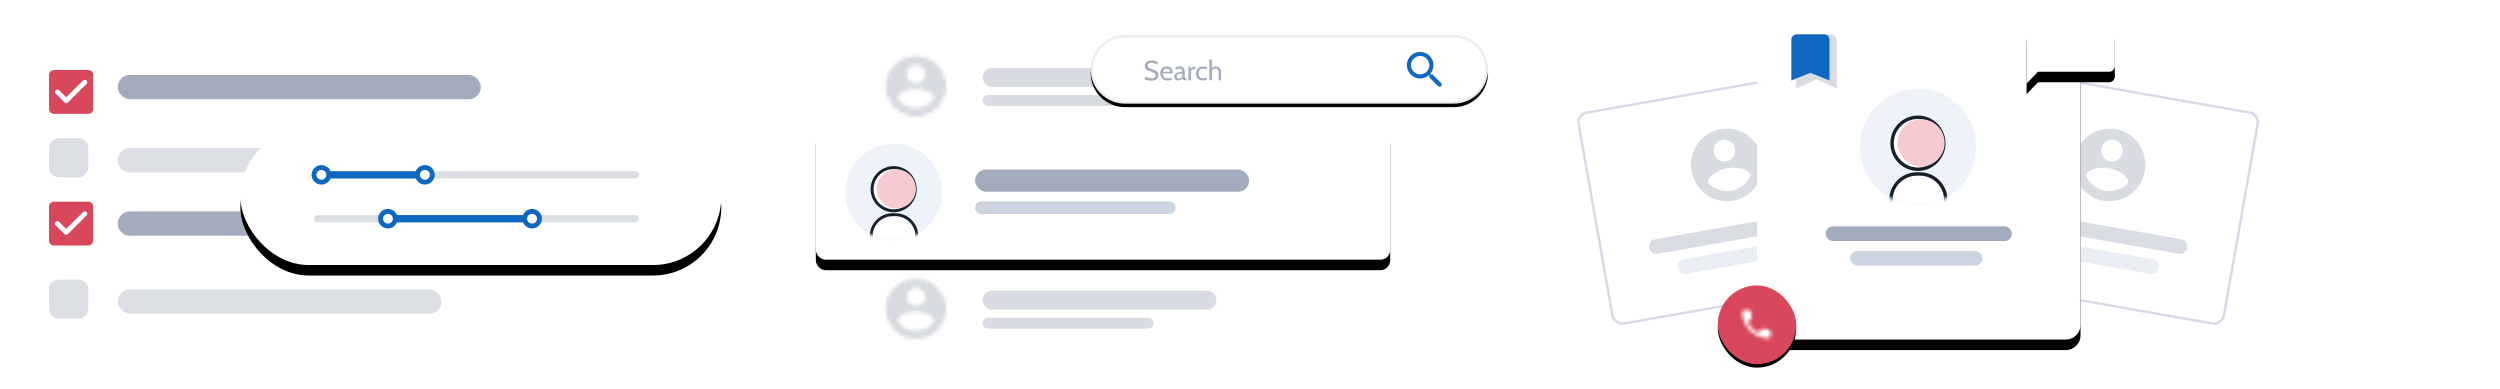 <svg xmlns="http://www.w3.org/2000/svg" xmlns:xlink="http://www.w3.org/1999/xlink" width="714" height="111" viewBox="0 0 714 111">
  <defs>
    <path id="how_it_works-a" d="M11.212,0 L1.401,0 C0.631,0 0,0.626 0,1.392 L0,11.137 C0,11.903 0.631,12.529 1.401,12.529 L11.212,12.529 C11.982,12.529 12.613,11.903 12.613,11.137 L12.613,1.392 C12.613,0.626 11.982,0 11.212,0 Z M5.403,9.251 C5.129,9.522 4.688,9.522 4.415,9.251 L1.899,6.752 C1.768,6.622 1.694,6.445 1.694,6.261 C1.694,6.077 1.768,5.901 1.899,5.77 C2.172,5.499 2.614,5.499 2.887,5.77 L4.905,7.775 L9.726,2.986 C9.999,2.715 10.441,2.715 10.714,2.986 C10.987,3.258 10.987,3.696 10.714,3.968 L5.403,9.251 Z"/>
    <path id="how_it_works-b" d="M11.212,0 L1.401,0 C0.631,0 0,0.626 0,1.392 L0,11.137 C0,11.903 0.631,12.529 1.401,12.529 L11.212,12.529 C11.982,12.529 12.613,11.903 12.613,11.137 L12.613,1.392 C12.613,0.626 11.982,0 11.212,0 Z M5.403,9.251 C5.129,9.522 4.688,9.522 4.415,9.251 L1.899,6.752 C1.768,6.622 1.694,6.445 1.694,6.261 C1.694,6.077 1.768,5.901 1.899,5.77 C2.172,5.499 2.614,5.499 2.887,5.77 L4.905,7.775 L9.726,2.986 C9.999,2.715 10.441,2.715 10.714,2.986 C10.987,3.258 10.987,3.696 10.714,3.968 L5.403,9.251 Z"/>
    <rect id="how_it_works-d" width="137.343" height="38.98" x="0" y="0" rx="19.49"/>
    <filter id="how_it_works-c" width="124%" height="184.7%" x="-12%" y="-34.6%" filterUnits="objectBoundingBox">
      <feOffset dy="3" in="SourceAlpha" result="shadowOffsetOuter1"/>
      <feGaussianBlur in="shadowOffsetOuter1" result="shadowBlurOuter1" stdDeviation="5"/>
      <feColorMatrix in="shadowBlurOuter1" values="0 0 0 0 0.204   0 0 0 0 0.286   0 0 0 0 0.369  0 0 0 0.271 0"/>
    </filter>
    <path id="how_it_works-e" d="M10.376,1.729 C5.603,1.729 1.729,5.603 1.729,10.376 C1.729,15.15 5.603,19.024 10.376,19.024 C15.15,19.024 19.024,15.15 19.024,10.376 C19.024,5.603 15.15,1.729 10.376,1.729 Z M10.376,4.324 C11.812,4.324 12.971,5.482 12.971,6.918 C12.971,8.353 11.812,9.512 10.376,9.512 C8.941,9.512 7.782,8.353 7.782,6.918 C7.782,5.482 8.941,4.324 10.376,4.324 Z M10.376,16.602 C8.215,16.602 6.304,15.496 5.188,13.818 C5.214,12.097 8.647,11.155 10.376,11.155 C12.097,11.155 15.539,12.097 15.565,13.818 C14.449,15.496 12.538,16.602 10.376,16.602 Z"/>
    <path id="how_it_works-g" d="M10.376,1.729 C5.603,1.729 1.729,5.603 1.729,10.376 C1.729,15.15 5.603,19.024 10.376,19.024 C15.15,19.024 19.024,15.15 19.024,10.376 C19.024,5.603 15.15,1.729 10.376,1.729 Z M10.376,4.324 C11.812,4.324 12.971,5.482 12.971,6.918 C12.971,8.353 11.812,9.512 10.376,9.512 C8.941,9.512 7.782,8.353 7.782,6.918 C7.782,5.482 8.941,4.324 10.376,4.324 Z M10.376,16.602 C8.215,16.602 6.304,15.496 5.188,13.818 C5.214,12.097 8.647,11.155 10.376,11.155 C12.097,11.155 15.539,12.097 15.565,13.818 C14.449,15.496 12.538,16.602 10.376,16.602 Z"/>
    <rect id="how_it_works-j" width="164.044" height="38.711" x="0" y="0" rx="2.8"/>
    <filter id="how_it_works-i" width="120.1%" height="185.2%" x="-10.1%" y="-34.9%" filterUnits="objectBoundingBox">
      <feOffset dy="3" in="SourceAlpha" result="shadowOffsetOuter1"/>
      <feGaussianBlur in="shadowOffsetOuter1" result="shadowBlurOuter1" stdDeviation="5"/>
      <feColorMatrix in="shadowBlurOuter1" values="0 0 0 0 0.204   0 0 0 0 0.286   0 0 0 0 0.369  0 0 0 0.271 0"/>
    </filter>
    <ellipse id="how_it_works-k" cx="13.833" cy="13.819" rx="13.833" ry="13.819"/>
    <path id="how_it_works-m" d="M6.427,12.32 C3.026,12.32 0.268,9.562 0.268,6.16 C0.268,2.758 3.026,0 6.427,0 C9.828,0 12.586,2.758 12.586,6.16 C12.586,9.562 9.828,12.32 6.427,12.32 Z M6.16,13.44 L6.899,13.44 C10.301,13.44 13.059,16.198 13.059,19.6 C13.059,23.002 10.301,25.76 6.899,25.76 L6.16,25.76 C2.758,25.76 4.16642903e-16,23.002 0,19.6 C-4.16642903e-16,16.198 2.758,13.44 6.16,13.44 Z"/>
    <path id="how_it_works-o" d="M9.8,0 L103.718,3.55271368e-15 C109.131,2.55847366e-15 113.518,4.388 113.518,9.8 L113.518,9.8 C113.518,15.212 109.131,19.6 103.718,19.6 L9.8,19.6 C4.388,19.6 6.62826676e-16,15.212 0,9.8 L0,9.8 C-6.62826676e-16,4.388 4.388,9.94240014e-16 9.8,0 Z"/>
    <filter id="how_it_works-n" width="111.5%" height="166.3%" x="-5.7%" y="-28.1%" filterUnits="objectBoundingBox">
      <feOffset dy="1" in="SourceAlpha" result="shadowOffsetOuter1"/>
      <feGaussianBlur in="shadowOffsetOuter1" result="shadowBlurOuter1" stdDeviation="2"/>
      <feComposite in="shadowBlurOuter1" in2="SourceAlpha" operator="out" result="shadowBlurOuter1"/>
      <feColorMatrix in="shadowBlurOuter1" values="0 0 0 0 0.204   0 0 0 0 0.286   0 0 0 0 0.369  0 0 0 0.12 0"/>
    </filter>
    <path id="how_it_works-p" d="M7.928,7.042 L7.467,7.042 L7.303,6.884 C8.004,6.068 8.366,4.953 8.167,3.769 C7.893,2.148 6.538,0.853 4.903,0.654 C2.433,0.351 0.354,2.428 0.658,4.895 C0.856,6.528 2.153,7.882 3.776,8.156 C4.961,8.354 6.077,7.993 6.894,7.293 L7.052,7.456 L7.052,7.917 L9.534,10.396 C9.773,10.635 10.164,10.635 10.404,10.396 C10.643,10.157 10.643,9.766 10.404,9.527 L7.928,7.042 Z M4.424,7.042 C2.97,7.042 1.797,5.869 1.797,4.417 C1.797,2.964 2.97,1.792 4.424,1.792 C5.878,1.792 7.052,2.964 7.052,4.417 C7.052,5.869 5.878,7.042 4.424,7.042 Z"/>
    <path id="how_it_works-q" d="M10.606,0.376 C4.95,0.376 0.36,5.027 0.36,10.758 C0.36,16.489 4.95,21.14 10.606,21.14 C16.261,21.14 20.852,16.489 20.852,10.758 C20.852,5.027 16.261,0.376 10.606,0.376 Z M10.606,3.49 C12.307,3.49 13.679,4.882 13.679,6.605 C13.679,8.329 12.307,9.72 10.606,9.72 C8.905,9.72 7.532,8.329 7.532,6.605 C7.532,4.882 8.905,3.49 10.606,3.49 Z M10.606,18.233 C8.044,18.233 5.78,16.904 4.458,14.89 C4.489,12.824 8.557,11.692 10.606,11.692 C12.645,11.692 16.722,12.824 16.753,14.89 C15.432,16.904 13.167,18.233 10.606,18.233 Z"/>
    <path id="how_it_works-r" d="M10.606,0.376 C4.95,0.376 0.36,5.027 0.36,10.758 C0.36,16.489 4.95,21.14 10.606,21.14 C16.261,21.14 20.852,16.489 20.852,10.758 C20.852,5.027 16.261,0.376 10.606,0.376 Z M10.606,3.49 C12.307,3.49 13.679,4.882 13.679,6.605 C13.679,8.329 12.307,9.72 10.606,9.72 C8.905,9.72 7.532,8.329 7.532,6.605 C7.532,4.882 8.905,3.49 10.606,3.49 Z M10.606,18.233 C8.044,18.233 5.78,16.904 4.458,14.89 C4.489,12.824 8.557,11.692 10.606,11.692 C12.645,11.692 16.722,12.824 16.753,14.89 C15.432,16.904 13.167,18.233 10.606,18.233 Z"/>
    <rect id="how_it_works-t" width="92.4" height="82.942" x="0" y="0" rx="4.2"/>
    <filter id="how_it_works-s" width="135.7%" height="139.8%" x="-17.9%" y="-16.3%" filterUnits="objectBoundingBox">
      <feOffset dy="3" in="SourceAlpha" result="shadowOffsetOuter1"/>
      <feGaussianBlur in="shadowOffsetOuter1" result="shadowBlurOuter1" stdDeviation="5"/>
      <feColorMatrix in="shadowBlurOuter1" values="0 0 0 0 0.204   0 0 0 0 0.286   0 0 0 0 0.369  0 0 0 0.271 0"/>
    </filter>
    <ellipse id="how_it_works-u" cx="16.582" cy="16.651" rx="16.582" ry="16.651"/>
    <path id="how_it_works-w" d="M7.704,14.846 C3.627,14.846 0.322,11.522 0.322,7.423 C0.322,3.323 3.627,0 7.704,0 C11.782,0 15.087,3.323 15.087,7.423 C15.087,11.522 11.782,14.846 7.704,14.846 Z M7.423,16.195 L8.232,16.195 C12.331,16.195 15.655,19.518 15.655,23.618 C15.655,27.717 12.331,31.04 8.232,31.04 L7.423,31.04 C3.323,31.04 5.02041759e-16,27.717 0,23.618 C-5.02041759e-16,19.518 3.323,16.195 7.423,16.195 Z"/>
    <path id="how_it_works-x" d="M9.927,0 L1.655,0 C0.745,0 0,0.773 0,1.718 L0,15.464 L5.791,12.886 L11.582,15.464 L11.582,1.718 C11.582,0.773 10.837,0 9.927,0 Z"/>
    <path id="how_it_works-y" d="M9.333,0 L1.556,0 C0.7,0 0,0.659 0,1.464 L0,13.179 L5.444,10.983 L10.889,13.179 L10.889,1.464 C10.889,0.659 10.189,0 9.333,0 Z"/>
    <rect id="how_it_works-A" width="22.4" height="22.493" x="0" y="0" rx="11.2"/>
    <filter id="how_it_works-z" width="198.2%" height="197.8%" x="-49.1%" y="-44.5%" filterUnits="objectBoundingBox">
      <feOffset dy="1" in="SourceAlpha" result="shadowOffsetOuter1"/>
      <feGaussianBlur in="shadowOffsetOuter1" result="shadowBlurOuter1" stdDeviation="3.5"/>
      <feColorMatrix in="shadowBlurOuter1" values="0 0 0 0 0.204   0 0 0 0 0.286   0 0 0 0 0.369  0 0 0 0.305 0"/>
    </filter>
    <path id="how_it_works-B" d="M8.706,6.916 L7.556,6.784 C7.28,6.753 7.008,6.848 6.813,7.042 L5.98,7.876 C4.698,7.224 3.647,6.177 2.995,4.891 L3.833,4.053 C4.027,3.858 4.123,3.586 4.091,3.31 L3.96,2.169 C3.905,1.711 3.52,1.367 3.058,1.367 L2.275,1.367 C1.763,1.367 1.337,1.793 1.369,2.305 C1.609,6.173 4.702,9.262 8.566,9.502 C9.078,9.534 9.504,9.108 9.504,8.596 L9.504,7.812 C9.508,7.355 9.164,6.97 8.706,6.916 Z"/>
    <path id="how_it_works-E" d="M23.574,0 L1.626,0 C0.732,0 0.008,0.759 0.008,1.687 L0,16.87 L3.252,13.496 L23.574,13.496 C24.468,13.496 25.2,12.737 25.2,11.809 L25.2,1.687 C25.2,0.759 24.468,0 23.574,0 Z"/>
    <filter id="how_it_works-D" width="195.2%" height="233.5%" x="-47.6%" y="-53.4%" filterUnits="objectBoundingBox">
      <feMorphology in="SourceAlpha" radius=".5" result="shadowSpreadOuter1"/>
      <feOffset dy="3" in="shadowSpreadOuter1" result="shadowOffsetOuter1"/>
      <feGaussianBlur in="shadowOffsetOuter1" result="shadowBlurOuter1" stdDeviation="4"/>
      <feColorMatrix in="shadowBlurOuter1" values="0 0 0 0 0.149   0 0 0 0 0.188   0 0 0 0 0.549  0 0 0 0.204 0"/>
    </filter>
  </defs>
  <g fill="none" fill-rule="evenodd">
    <g transform="translate(14 20)">
      <rect width="103.708" height="6.961" x="19.62" y="1.392" fill="#A3ACBC" rx="3.48"/>
      <path fill="#DBDEE3" d="M2.8 0L8.412 0C9.958-2.84068571e-16 11.212 1.254 11.212 2.8L11.212 8.337C11.212 9.884 9.958 11.137 8.412 11.137L2.8 11.137C1.254 11.137 6.33468257e-16 9.884 4.4408921e-16 8.337L4.4408921e-16 2.8C2.54710163e-16 1.254 1.254 2.84068571e-16 2.8 0zM23.101 2.784L72.198 2.784C74.121 2.784 75.679 4.343 75.679 6.265L75.679 6.265C75.679 8.187 74.121 9.745 72.198 9.745L23.101 9.745C21.179 9.745 19.62 8.187 19.62 6.265L19.62 6.265C19.62 4.343 21.179 2.784 23.101 2.784z" transform="translate(0 19.49)"/>
      <g fill="#DBDEE3" transform="translate(0 59.863)">
        <path d="M2.8,0 L8.412,0 C9.958,-2.84068571e-16 11.212,1.254 11.212,2.8 L11.212,8.337 C11.212,9.884 9.958,11.137 8.412,11.137 L2.8,11.137 C1.254,11.137 1.89379047e-16,9.884 0,8.337 L0,2.8 C-1.89379047e-16,1.254 1.254,2.84068571e-16 2.8,0 Z"/>
        <rect width="92.496" height="6.961" x="19.62" y="2.784" rx="3.48"/>
      </g>
      <path fill="#A3ACBC" d="M23.101,40.373 L86.213,40.373 C88.135,40.373 89.693,41.931 89.693,43.853 L89.693,43.853 C89.693,45.775 88.135,47.333 86.213,47.333 L23.101,47.333 C21.179,47.333 19.62,45.775 19.62,43.853 L19.62,43.853 C19.62,41.931 21.179,40.373 23.101,40.373 Z"/>
      <use fill="#D9475C" fill-rule="nonzero" xlink:href="#how_it_works-a"/>
      <use fill="#D9475C" fill-rule="nonzero" transform="translate(0 37.588)" xlink:href="#how_it_works-b"/>
      <g transform="translate(54.657 16.706)">
        <use fill="#000" filter="url(#how_it_works-c)" xlink:href="#how_it_works-d"/>
        <use fill="#FFF" xlink:href="#how_it_works-d"/>
        <g transform="translate(21.022 23.667)">
          <path fill="#DBDEE3" d="M1.044,1.044 L91.813,1.044 C92.39,1.044 92.857,1.512 92.857,2.088 L92.857,2.088 C92.857,2.665 92.39,3.132 91.813,3.132 L1.044,3.132 C0.467,3.132 7.06192887e-17,2.665 0,2.088 L0,2.088 C-7.06192887e-17,1.512 0.467,1.044 1.044,1.044 Z"/>
          <path fill="#0E68C2" d="M22.157,1.044 L60.183,1.044 C60.76,1.044 61.227,1.512 61.227,2.088 L61.227,2.088 C61.227,2.665 60.76,3.132 60.183,3.132 L22.157,3.132 C21.58,3.132 21.113,2.665 21.113,2.088 L21.113,2.088 C21.113,1.512 21.58,1.044 22.157,1.044 Z"/>
          <ellipse cx="21.113" cy="2.088" fill="#FFF" stroke="#0E68C2" stroke-width="1.4" rx="2.111" ry="2.088"/>
          <ellipse cx="62.283" cy="2.088" fill="#FFF" stroke="#0E68C2" stroke-width="1.4" rx="2.111" ry="2.088"/>
        </g>
        <g transform="translate(21.022 11.137)">
          <path fill="#DBDEE3" d="M1.044,1.044 L91.813,1.044 C92.39,1.044 92.857,1.512 92.857,2.088 L92.857,2.088 C92.857,2.665 92.39,3.132 91.813,3.132 L1.044,3.132 C0.467,3.132 7.06192887e-17,2.665 0,2.088 L0,2.088 C-7.06192887e-17,1.512 0.467,1.044 1.044,1.044 Z"/>
          <rect width="29.558" height="2.088" x="2.111" y="1.044" fill="#0E68C2" rx="1.044"/>
          <ellipse cx="2.111" cy="2.088" fill="#FFF" stroke="#0E68C2" stroke-width="1.4" rx="2.111" ry="2.088"/>
          <ellipse cx="31.669" cy="2.088" fill="#FFF" stroke="#0E68C2" stroke-width="1.4" rx="2.111" ry="2.088"/>
        </g>
      </g>
    </g>
    <g transform="translate(233 10)">
      <g transform="translate(0 4.2)">
        <g transform="translate(18.227 63.655)">
          <g opacity=".247">
            <mask id="how_it_works-f" fill="#fff">
              <use xlink:href="#how_it_works-e"/>
            </mask>
            <g fill="#5E6C84" mask="url(#how_it_works-f)">
              <rect width="21.06" height="21.06"/>
            </g>
          </g>
          <path fill="#D8DBE1" d="M2.718 0L64.008-4.88498131e-15C65.509-5.16070745e-15 66.726 1.217 66.726 2.718L66.726 2.718C66.726 4.219 65.509 5.436 64.008 5.436L2.718 5.436C1.217 5.436 1.83817425e-16 4.219 0 2.718L0 2.718C-1.83817425e-16 1.217 1.217-1.68363072e-16 2.718-4.4408921e-16zM1.553 7.765L47.247 7.765C48.104 7.765 48.8 8.46 48.8 9.318L48.8 9.318C48.8 10.176 48.104 10.871 47.247 10.871L1.553 10.871C.695 10.871 1.05038529e-16 10.176 0 9.318L0 9.318C-1.05038529e-16 8.46.695 7.765 1.553 7.765z" transform="translate(29.44 5.125)"/>
        </g>
        <g transform="translate(18.227 .059)">
          <g opacity=".247">
            <mask id="how_it_works-h" fill="#fff">
              <use xlink:href="#how_it_works-g"/>
            </mask>
            <g fill="#5E6C84" mask="url(#how_it_works-h)">
              <rect width="21.06" height="21.06"/>
            </g>
          </g>
          <path fill="#D8DBE1" d="M2.718 0L64.008-1.33226763e-15C65.509-1.60799377e-15 66.726 1.217 66.726 2.718L66.726 2.718C66.726 4.219 65.509 5.436 64.008 5.436L2.718 5.436C1.217 5.436 1.83817425e-16 4.219 0 2.718L0 2.718C-1.83817425e-16 1.217 1.217 7.19815348e-16 2.718 4.4408921e-16zM1.553 7.765L47.247 7.765C48.104 7.765 48.8 8.46 48.8 9.318L48.8 9.318C48.8 10.176 48.104 10.871 47.247 10.871L1.553 10.871C.695 10.871 1.05038529e-16 10.176 0 9.318L0 9.318C-1.05038529e-16 8.46.695 7.765 1.553 7.765z" transform="translate(29.44 5.125)"/>
        </g>
        <g transform="translate(0 21.257)">
          <use fill="#000" filter="url(#how_it_works-i)" xlink:href="#how_it_works-j"/>
          <use fill="#FFF" xlink:href="#how_it_works-j"/>
          <g transform="translate(8.409 5.6)">
            <mask id="how_it_works-l" fill="#fff">
              <use xlink:href="#how_it_works-k"/>
            </mask>
            <use fill="#EEF3F9" xlink:href="#how_it_works-k"/>
            <g mask="url(#how_it_works-l)">
              <use fill="#FFF" stroke="#14202B" stroke-linecap="round" stroke-linejoin="round" stroke-width=".84" transform="translate(7.39 6.815)" xlink:href="#how_it_works-m"/>
            </g>
            <ellipse cx="14.582" cy="12.891" fill="#F5CAD0" mask="url(#how_it_works-l)" rx="5.596" ry="5.598" style="mix-blend-mode:multiply"/>
          </g>
          <g transform="translate(45.477 12.947)">
            <rect width="78.286" height="6.363" fill="#A3ACBC" rx="3.181"/>
            <path fill="#CCD3E1" d="M1.818,9.09 L55.436,9.09 C56.44,9.09 57.254,9.903 57.254,10.907 L57.254,10.907 C57.254,11.911 56.44,12.725 55.436,12.725 L1.818,12.725 C0.814,12.725 1.229548e-16,11.911 0,10.907 L0,10.907 C-1.229548e-16,9.903 0.814,9.09 1.818,9.09 Z"/>
          </g>
        </g>
      </g>
      <g transform="translate(78.482)">
        <use fill="#000" filter="url(#how_it_works-n)" xlink:href="#how_it_works-o"/>
        <path fill="#FFF" stroke="#EBEDF2" stroke-linejoin="square" stroke-width=".7" d="M9.8,0.35 C4.581,0.35 0.35,4.581 0.35,9.8 C0.35,15.019 4.581,19.25 9.8,19.25 L103.718,19.25 C108.937,19.25 113.168,15.019 113.168,9.8 C113.168,4.581 108.937,0.35 103.718,0.35 L9.8,0.35 Z"/>
        <use fill="#0E68C2" fill-rule="nonzero" transform="translate(89.693 4.2)" xlink:href="#how_it_works-p"/>
        <path fill="#A3ACBC" d="M16.229,12.919 C15.892,12.848 15.621,12.765 15.416,12.67 L15.519,11.874 C15.782,12 16.079,12.11 16.411,12.205 C16.742,12.299 17.071,12.347 17.398,12.347 C17.766,12.347 18.051,12.28 18.254,12.146 C18.457,12.012 18.558,11.811 18.558,11.542 C18.558,11.343 18.507,11.176 18.404,11.042 C18.301,10.908 18.151,10.795 17.954,10.703 C17.757,10.611 17.482,10.512 17.129,10.407 C16.771,10.302 16.474,10.189 16.237,10.068 C16,9.947 15.809,9.781 15.665,9.571 C15.52,9.361 15.448,9.095 15.448,8.774 C15.448,8.327 15.62,7.967 15.965,7.694 C16.309,7.421 16.795,7.284 17.421,7.284 C17.758,7.284 18.078,7.321 18.38,7.394 C18.683,7.468 18.947,7.557 19.174,7.662 L19.095,8.459 C18.8,8.285 18.516,8.159 18.242,8.08 C17.969,8.002 17.684,7.962 17.39,7.962 C17.048,7.962 16.775,8.025 16.573,8.151 C16.37,8.278 16.269,8.472 16.269,8.735 C16.269,8.914 16.315,9.061 16.407,9.177 C16.499,9.292 16.632,9.391 16.805,9.472 C16.979,9.554 17.221,9.642 17.532,9.736 C18.153,9.926 18.616,10.151 18.921,10.411 C19.226,10.671 19.379,11.03 19.379,11.487 C19.379,11.971 19.197,12.348 18.834,12.619 C18.471,12.89 17.934,13.025 17.224,13.025 C16.898,13.025 16.566,12.99 16.229,12.919 Z M20.828,12.721 C20.514,12.54 20.276,12.294 20.113,11.984 C19.95,11.674 19.868,11.329 19.868,10.951 C19.868,10.588 19.943,10.256 20.093,9.953 C20.243,9.651 20.462,9.412 20.749,9.236 C21.036,9.06 21.374,8.972 21.763,8.972 C22.258,8.972 22.659,9.116 22.967,9.405 C23.275,9.694 23.429,10.094 23.429,10.604 C23.429,10.735 23.418,10.862 23.397,10.982 L20.595,10.982 C20.642,11.482 20.795,11.837 21.053,12.047 C21.311,12.257 21.642,12.363 22.047,12.363 C22.453,12.363 22.824,12.286 23.16,12.134 L23.255,12.694 C22.808,12.894 22.376,12.993 21.96,12.993 C21.518,12.993 21.141,12.903 20.828,12.721 Z M22.695,10.494 C22.695,10.215 22.616,9.997 22.458,9.839 C22.3,9.681 22.063,9.602 21.747,9.602 C21.442,9.602 21.203,9.677 21.029,9.827 C20.855,9.977 20.732,10.199 20.658,10.494 L22.695,10.494 Z M24.183,12.678 C23.964,12.468 23.855,12.2 23.855,11.874 C23.855,11.385 24.087,11.035 24.55,10.825 C25.013,10.614 25.552,10.504 26.168,10.494 C26.168,10.147 26.101,9.911 25.967,9.788 C25.833,9.664 25.618,9.602 25.323,9.602 C25.16,9.602 24.997,9.627 24.834,9.677 C24.671,9.727 24.495,9.818 24.305,9.949 L24.202,9.374 C24.36,9.253 24.555,9.156 24.787,9.082 C25.018,9.008 25.26,8.972 25.513,8.972 C25.844,8.972 26.109,9.029 26.306,9.145 C26.504,9.261 26.648,9.453 26.741,9.721 C26.833,9.989 26.879,10.357 26.879,10.825 L26.879,11.613 C26.879,11.824 26.888,11.983 26.906,12.09 C26.925,12.198 26.965,12.281 27.029,12.339 C27.092,12.397 27.189,12.426 27.321,12.426 L27.392,12.426 L27.281,12.993 L27.226,12.993 C27.005,12.993 26.831,12.972 26.705,12.93 C26.579,12.888 26.483,12.828 26.417,12.749 C26.351,12.67 26.289,12.562 26.231,12.426 C25.905,12.804 25.51,12.993 25.047,12.993 C24.689,12.993 24.401,12.888 24.183,12.678 Z M25.73,12.284 C25.906,12.189 26.052,12.063 26.168,11.905 L26.168,10.982 C25.6,11.004 25.193,11.078 24.948,11.207 C24.704,11.336 24.581,11.545 24.581,11.834 C24.581,12.034 24.635,12.182 24.743,12.28 C24.851,12.377 24.997,12.426 25.181,12.426 C25.371,12.426 25.554,12.378 25.73,12.284 Z M27.936,9.05 L28.521,9.05 L28.608,9.689 C28.808,9.442 28.998,9.261 29.18,9.145 C29.361,9.029 29.552,8.972 29.752,8.972 C29.815,8.972 29.876,8.979 29.934,8.995 L29.863,9.776 C29.794,9.76 29.715,9.752 29.626,9.752 C29.431,9.752 29.247,9.796 29.073,9.882 C28.9,9.969 28.773,10.07 28.694,10.186 L28.694,12.915 L27.936,12.915 L27.936,9.05 Z M31.019,12.733 C30.717,12.56 30.489,12.322 30.336,12.02 C30.184,11.717 30.107,11.379 30.107,11.006 C30.107,10.396 30.28,9.905 30.625,9.531 C30.969,9.158 31.481,8.972 32.16,8.972 C32.56,8.972 32.913,9.048 33.218,9.2 L33.107,9.823 C32.786,9.676 32.465,9.602 32.144,9.602 C31.723,9.602 31.399,9.722 31.173,9.961 C30.947,10.2 30.834,10.538 30.834,10.975 C30.834,11.411 30.943,11.753 31.161,12 C31.38,12.247 31.702,12.37 32.128,12.37 C32.47,12.37 32.799,12.292 33.115,12.134 L33.21,12.702 C33.094,12.781 32.935,12.849 32.732,12.907 C32.53,12.965 32.32,12.993 32.105,12.993 C31.684,12.993 31.322,12.907 31.019,12.733 Z M36.881,9.453 C37.139,9.773 37.268,10.21 37.268,10.762 L37.268,12.915 L36.557,12.915 L36.557,10.848 C36.557,10.423 36.48,10.108 36.324,9.906 C36.169,9.704 35.928,9.602 35.602,9.602 C35.402,9.602 35.218,9.648 35.049,9.74 C34.881,9.832 34.739,9.963 34.623,10.131 L34.623,12.915 L33.905,12.915 L33.905,7 L34.623,7 L34.623,9.421 C34.776,9.274 34.943,9.162 35.124,9.086 C35.306,9.01 35.518,8.972 35.76,8.972 C36.249,8.972 36.623,9.132 36.881,9.453 Z"/>
      </g>
    </g>
    <g transform="translate(449 7)">
      <g transform="rotate(-10 145.512 7.1)">
        <rect width="80.5" height="61.155" x=".35" y=".35" fill="#FFF" stroke="#CCD3E1" stroke-opacity=".833" stroke-width=".7" rx="2.8"/>
        <g transform="translate(14 11.246)">
          <use fill="#D8DBE1" fill-rule="nonzero" transform="translate(15.4)" xlink:href="#how_it_works-q"/>
          <g opacity=".416" transform="translate(0 28.116)">
            <rect width="53.2" height="4.217" fill="#A3ACBC" rx="2.109"/>
            <rect width="37.8" height="4.217" x="7" y="7.029" fill="#CCD3E1" rx="2.109"/>
          </g>
        </g>
      </g>
      <g transform="scale(-1 1) rotate(-10 46.68 1136.75)">
        <rect width="80.5" height="61.155" x=".35" y=".35" fill="#FFF" stroke="#CCD3E1" stroke-opacity=".833" stroke-width=".7" rx="2.8"/>
        <g transform="translate(14 11.246)">
          <use fill="#D8DBE1" fill-rule="nonzero" transform="translate(15.4)" xlink:href="#how_it_works-r"/>
          <g opacity=".416" transform="translate(0 28.116)">
            <rect width="53.2" height="4.217" fill="#A3ACBC" rx="2.109"/>
            <rect width="37.8" height="4.217" x="7" y="7.029" fill="#CCD3E1" rx="2.109"/>
          </g>
        </g>
      </g>
      <g transform="translate(52.8 7.029)">
        <use fill="#000" filter="url(#how_it_works-s)" xlink:href="#how_it_works-t"/>
        <use fill="#FFF" xlink:href="#how_it_works-t"/>
        <g transform="translate(29.4 11.246)">
          <mask id="how_it_works-v" fill="#fff">
            <use xlink:href="#how_it_works-u"/>
          </mask>
          <use fill="#EEF3F9" xlink:href="#how_it_works-u"/>
          <g mask="url(#how_it_works-v)">
            <use fill="#FFF" stroke="#14202B" stroke-linecap="round" stroke-linejoin="round" stroke-width=".98" transform="translate(8.859 8.211)" xlink:href="#how_it_works-w"/>
          </g>
          <ellipse cx="17.48" cy="15.533" fill="#F5CAD0" mask="url(#how_it_works-v)" rx="6.709" ry="6.745" style="mix-blend-mode:multiply"/>
        </g>
        <g transform="translate(19.6 50.609)">
          <rect width="53.2" height="4.217" fill="#A3ACBC" rx="2.109"/>
          <rect width="37.8" height="4.217" x="7" y="7.029" fill="#CCD3E1" rx="2.109"/>
        </g>
      </g>
      <g transform="translate(62.6 2.812)">
        <use fill="#D8DBE1" fill-rule="nonzero" transform="translate(1.4)" xlink:href="#how_it_works-x"/>
        <use fill="#0E68C2" fill-rule="nonzero" xlink:href="#how_it_works-y"/>
      </g>
      <g transform="translate(41.6 74.507)">
        <use fill="#000" filter="url(#how_it_works-z)" xlink:href="#how_it_works-A"/>
        <use fill="#D9475C" xlink:href="#how_it_works-A"/>
        <g transform="translate(5.6 5.623)">
          <mask id="how_it_works-C" fill="#fff">
            <use xlink:href="#how_it_works-B"/>
          </mask>
          <g fill="#FFF" mask="url(#how_it_works-C)">
            <rect width="11.031" height="11.031"/>
          </g>
        </g>
      </g>
      <g transform="translate(129.8)">
        <g fill-rule="nonzero">
          <use fill="#000" filter="url(#how_it_works-D)" xlink:href="#how_it_works-E"/>
          <use fill="#FFF" xlink:href="#how_it_works-E"/>
        </g>
        <g fill="#FFF" fill-opacity=".576" transform="translate(8.4 5.623)">
          <ellipse cx="1.279" cy="1.289" rx="1.279" ry="1.289"/>
          <ellipse cx="4.69" cy="1.289" rx="1.279" ry="1.289"/>
          <ellipse cx="8.101" cy="1.289" rx="1.279" ry="1.289"/>
        </g>
      </g>
    </g>
  </g>
</svg>
